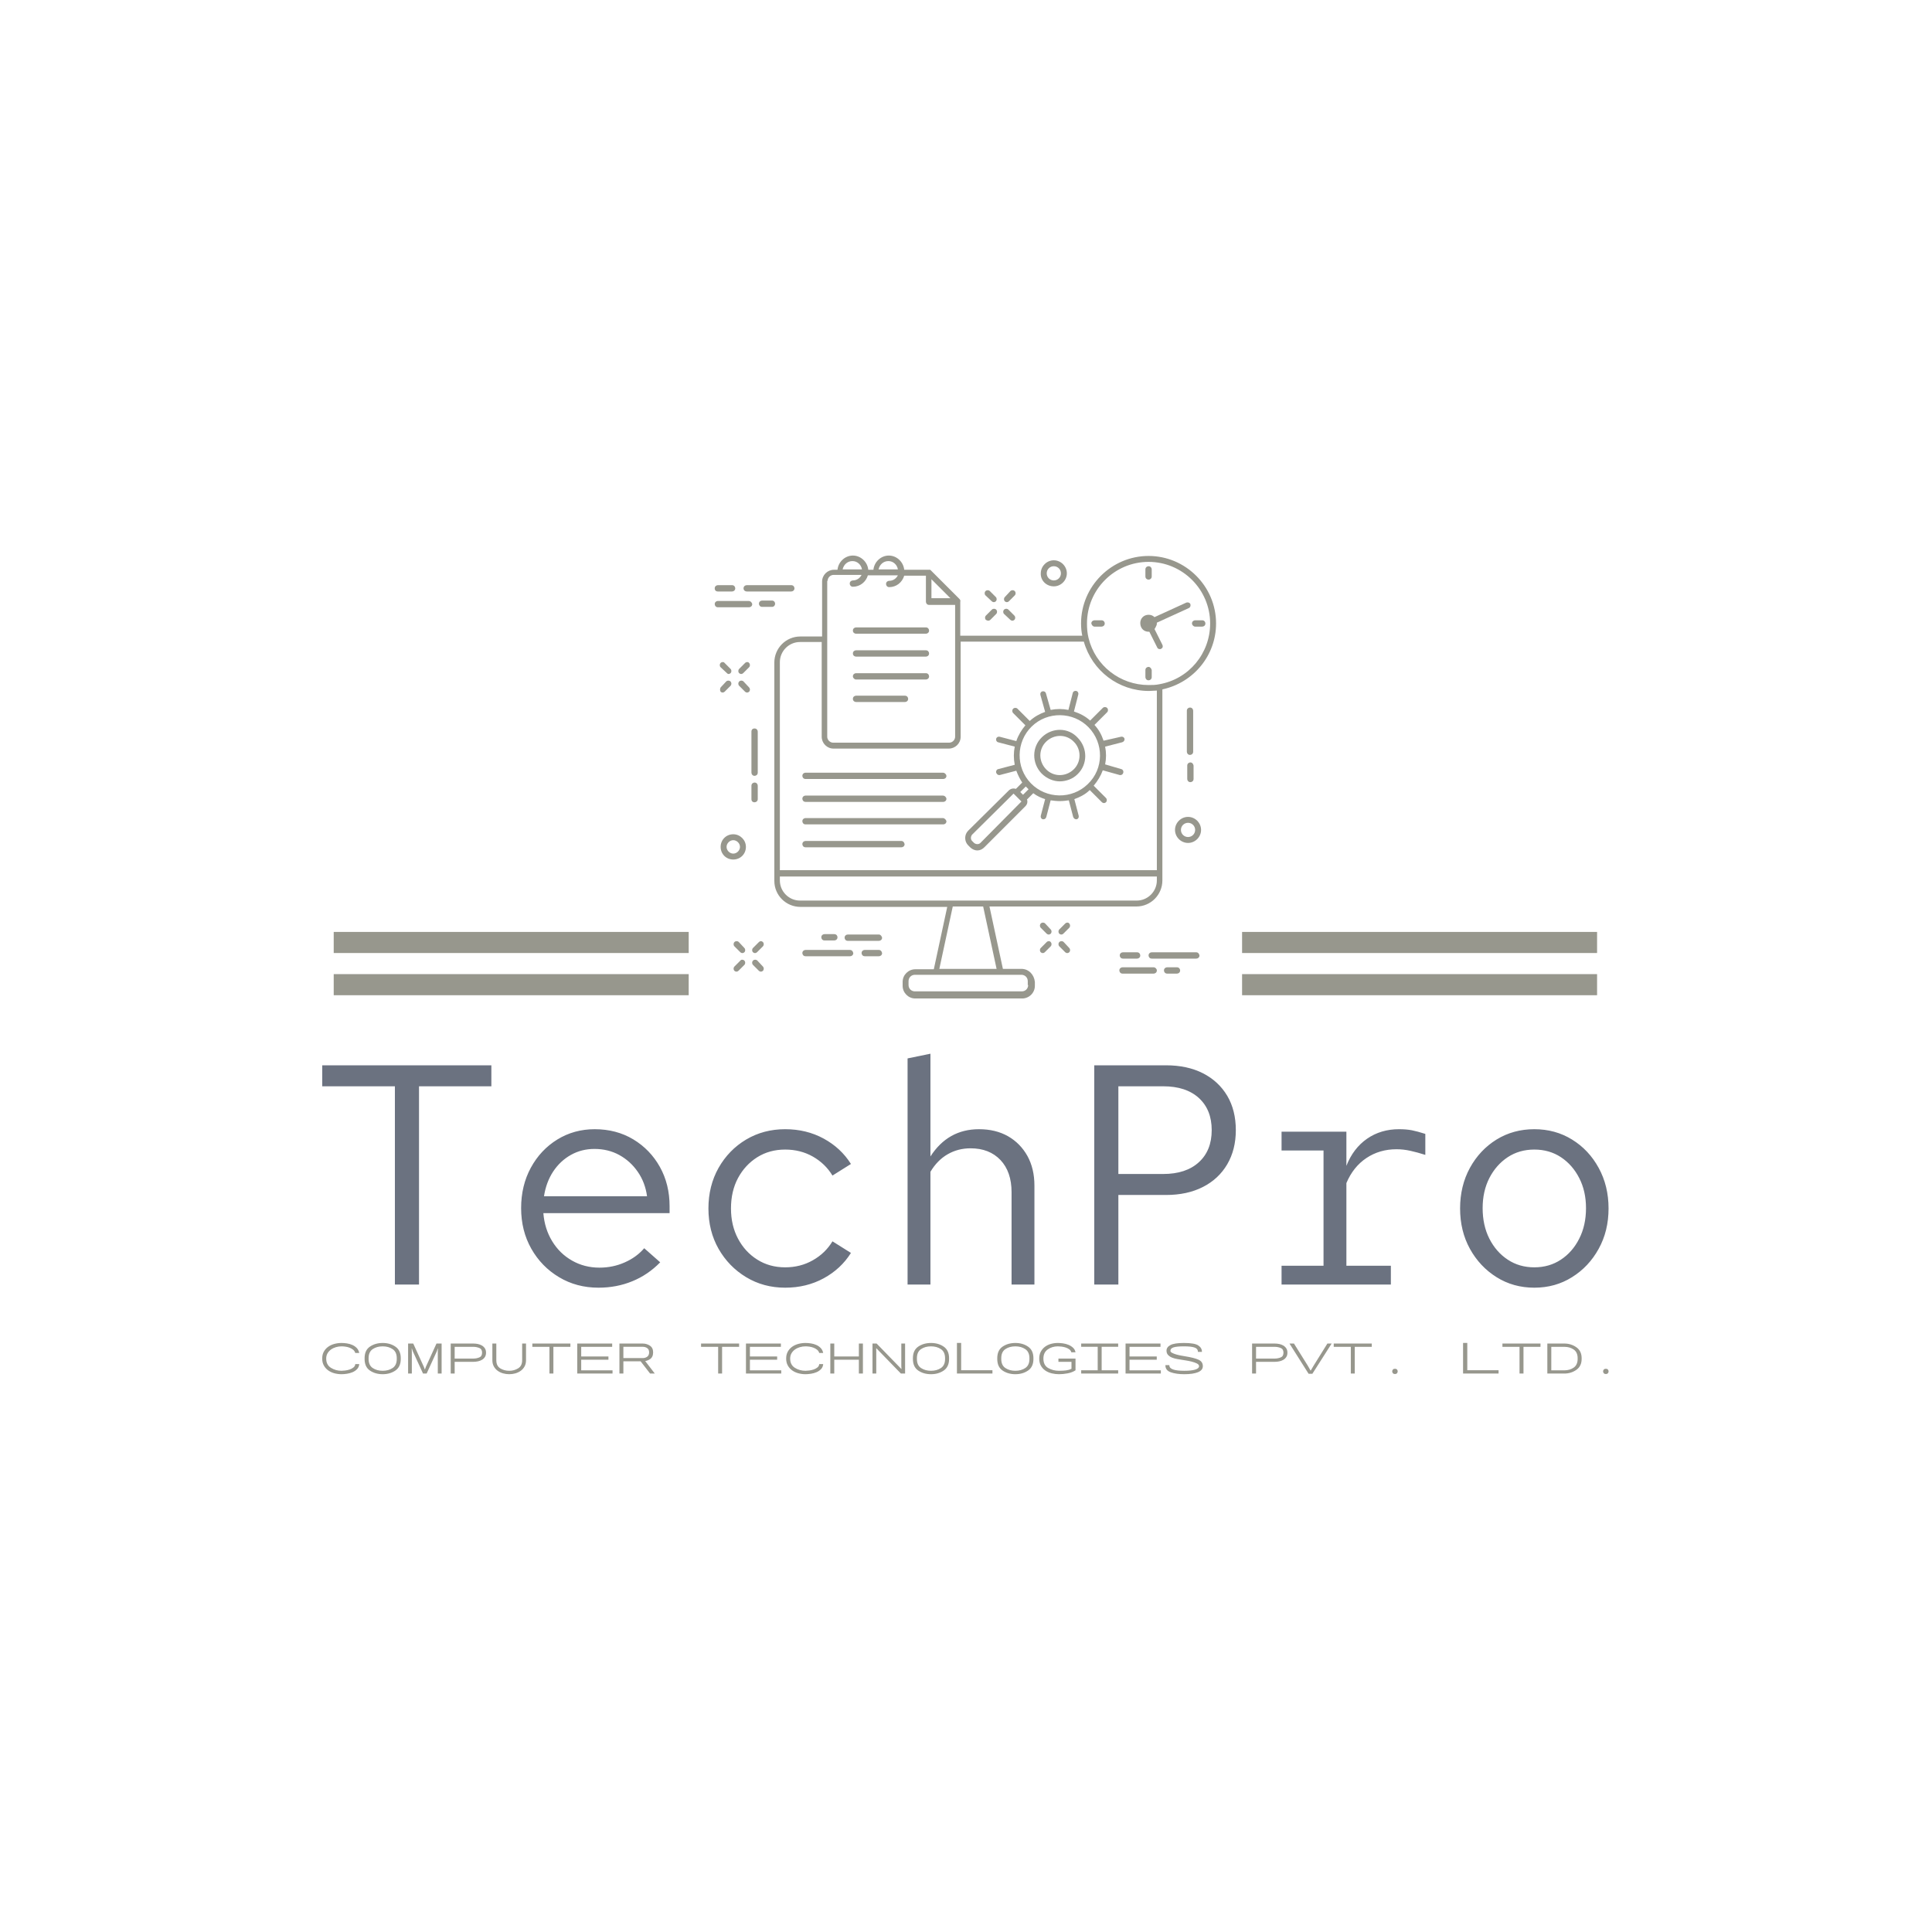 <svg xmlns="http://www.w3.org/2000/svg" version="1.1" xmlns:xlink="http://www.w3.org/1999/xlink" width="1500" height="1500" viewBox="0 0 1500 1500"><rect width="1500" height="1500" fill="#ffffff"></rect><g transform="matrix(0.667,0,0,0.667,249.28,430.305)"><svg viewBox="0 0 389 248" data-background-color="#ffffff" preserveAspectRatio="xMidYMid meet" height="956" width="1500" xmlns="http://www.w3.org/2000/svg" xmlns:xlink="http://www.w3.org/1999/xlink"><g id="tight-bounds" transform="matrix(1,0,0,1,0.28,0.4)"><svg viewBox="0 0 388.44 247.2" height="247.2" width="388.44"><g><svg viewBox="0 0 395.52 251.706" height="247.2" width="388.44"><g transform="matrix(1,0,0,1,0,153.166)"><svg viewBox="0 0 395.52 98.54" height="98.54" width="395.52"><g id="textblocktransform"><svg viewBox="0 0 395.52 98.54" height="98.54" width="395.52" id="textblock"><g><svg viewBox="0 0 395.52 71.939" height="71.939" width="395.52"><g transform="matrix(1,0,0,1,0,0)"><svg width="395.52" viewBox="1.5 -36.85 205.34 37.35" height="71.939" data-palette-color="#6b7280"><path d="M16.95 0L13.1 0 13.1-31.65 1.5-31.65 1.5-35 28.5-35 28.5-31.65 16.95-31.65 16.95 0ZM45.6 0.5L45.6 0.5Q42.1 0.5 39.3-1.18 36.5-2.85 34.87-5.73 33.25-8.6 33.25-12.2L33.25-12.2Q33.25-15.8 34.8-18.65 36.35-21.5 39.02-23.15 41.7-24.8 45-24.8L45-24.8Q48.45-24.8 51.15-23.18 53.85-21.55 55.4-18.78 56.95-16 56.95-12.5L56.95-12.5 56.95-11.4 36.8-11.4Q37-8.9 38.2-6.93 39.4-4.95 41.37-3.83 43.35-2.7 45.75-2.7L45.75-2.7Q47.9-2.7 49.77-3.53 51.65-4.35 52.9-5.8L52.9-5.8 55.45-3.55Q53.5-1.55 51-0.53 48.5 0.5 45.6 0.5ZM36.9-14.1L36.9-14.1 53.35-14.1Q53.05-16.3 51.87-18 50.7-19.7 48.92-20.68 47.15-21.65 44.95-21.65L44.95-21.65Q42.9-21.65 41.2-20.7 39.5-19.75 38.37-18.05 37.25-16.35 36.9-14.1ZM75.4 0.5L75.4 0.5Q71.95 0.5 69.17-1.18 66.4-2.85 64.77-5.7 63.15-8.55 63.15-12.15L63.15-12.15Q63.15-15.75 64.77-18.63 66.4-21.5 69.17-23.15 71.95-24.8 75.4-24.8L75.4-24.8Q78.8-24.8 81.55-23.3 84.3-21.8 85.9-19.25L85.9-19.25 82.95-17.4Q81.8-19.3 79.82-20.43 77.84-21.55 75.4-21.55L75.4-21.55Q72.9-21.55 70.95-20.33 69-19.1 67.87-17 66.75-14.9 66.75-12.15L66.75-12.15Q66.75-9.45 67.87-7.33 69-5.2 70.95-3.98 72.9-2.75 75.4-2.75L75.4-2.75Q77.84-2.75 79.82-3.88 81.8-5 82.95-6.9L82.95-6.9 85.9-5.05Q84.3-2.5 81.55-1 78.8 0.5 75.4 0.5ZM98.59 0L94.94 0 94.94-36.1 98.59-36.85 98.59-20.45Q101.39-24.8 106.34-24.8L106.34-24.8Q108.99-24.8 110.97-23.68 112.94-22.55 114.07-20.53 115.19-18.5 115.19-15.8L115.19-15.8 115.19 0 111.54 0 111.54-14.75Q111.54-18 109.77-19.88 107.99-21.75 104.99-21.75L104.99-21.75Q102.99-21.75 101.34-20.8 99.69-19.85 98.59-18L98.59-18 98.59 0ZM128.59 0L124.74 0 124.74-35 136.19-35Q139.59-35 142.09-33.73 144.59-32.45 145.97-30.13 147.34-27.8 147.34-24.65L147.34-24.65Q147.34-21.55 145.97-19.2 144.59-16.85 142.09-15.58 139.59-14.3 136.19-14.3L136.19-14.3 128.59-14.3 128.59 0ZM128.59-31.65L128.59-17.65 135.74-17.65Q139.39-17.65 141.44-19.53 143.49-21.4 143.49-24.65L143.49-24.65Q143.49-27.9 141.44-29.78 139.39-31.65 135.74-31.65L135.74-31.65 128.59-31.65ZM172.09 0L154.64 0 154.64-3 161.34-3 161.34-21.4 154.64-21.4 154.64-24.4 164.99-24.4 164.99-18.95Q166.09-21.75 168.29-23.28 170.49-24.8 173.39-24.8L173.39-24.8Q174.54-24.8 175.44-24.63 176.34-24.45 177.59-24.05L177.59-24.05 177.59-20.7Q176.34-21.1 175.21-21.35 174.09-21.6 172.99-21.6L172.99-21.6Q170.29-21.6 168.19-20.2 166.09-18.8 164.99-16.2L164.99-16.2 164.99-3 172.09-3 172.09 0ZM194.99 0.5L194.99 0.5Q191.64 0.5 188.96-1.18 186.29-2.85 184.71-5.7 183.14-8.55 183.14-12.15L183.14-12.15Q183.14-15.75 184.71-18.63 186.29-21.5 188.96-23.15 191.64-24.8 194.99-24.8L194.99-24.8Q198.34-24.8 201.01-23.15 203.69-21.5 205.26-18.63 206.84-15.75 206.84-12.15L206.84-12.15Q206.84-8.55 205.26-5.7 203.69-2.85 201.01-1.18 198.34 0.5 194.99 0.5ZM194.99-2.75L194.99-2.75Q197.39-2.75 199.24-3.98 201.09-5.2 202.16-7.33 203.24-9.45 203.24-12.2L203.24-12.2Q203.24-14.9 202.16-17 201.09-19.1 199.24-20.33 197.39-21.55 194.99-21.55L194.99-21.55Q192.59-21.55 190.74-20.33 188.89-19.1 187.81-17 186.74-14.9 186.74-12.2L186.74-12.2Q186.74-9.45 187.81-7.33 188.89-5.2 190.74-3.98 192.59-2.75 194.99-2.75Z" opacity="1" transform="matrix(1,0,0,1,0,0)" fill="#6b7280" class="wordmark-text-0" data-fill-palette-color="primary" id="text-0"></path></svg></g></svg></g><g transform="matrix(1,0,0,1,0,88.922)"><svg viewBox="0 0 395.52 9.618" height="9.618" width="395.52"><g transform="matrix(1,0,0,1,0,0)"><svg width="395.52" viewBox="3.33 -36.3 1524.88 37.08" height="9.618" data-palette-color="#97978d"><path d="M26.25 0.78L26.25 0.78Q21.88 0.78 17.73-0.34 13.59-1.46 10.39-3.78 7.19-6.09 5.26-9.58 3.33-13.07 3.33-17.76L3.33-17.76Q3.33-22.5 5.26-25.96 7.19-29.43 10.39-31.72 13.59-34.01 17.73-35.13 21.88-36.25 26.25-36.25L26.25-36.25Q29.32-36.25 32.71-35.73 36.09-35.21 39.09-33.88 42.08-32.55 44.3-30.26 46.51-27.97 47.24-24.38L47.24-24.38 42.55-24.38Q41.88-26.72 40-28.23 38.13-29.74 35.73-30.65 33.33-31.56 30.81-31.9 28.28-32.24 26.25-32.24L26.25-32.24Q22.92-32.24 19.66-31.3 16.41-30.36 13.83-28.54 11.25-26.72 9.66-24.01 8.07-21.3 8.07-17.76L8.07-17.76Q8.07-10.31 13.67-6.8 19.27-3.28 26.25-3.28L26.25-3.28Q28.02-3.28 30.7-3.62 33.39-3.96 35.94-4.82 38.49-5.68 40.42-7.24 42.34-8.8 42.55-11.2L42.55-11.2 47.24-11.2Q46.93-7.6 44.69-5.26 42.45-2.92 39.3-1.59 36.15-0.26 32.6 0.26 29.06 0.78 26.25 0.78ZM75.05 0.78L75.05 0.78Q66.3 0.78 59.95-3.52 53.59-7.81 53.59-17.29L53.59-17.29 53.59-18.18Q53.59-27.66 59.95-31.95 66.3-36.25 75.05-36.25L75.05-36.25Q83.75-36.25 90.1-31.9 96.46-27.55 96.46-18.18L96.46-18.18 96.46-17.29Q96.46-7.92 90.1-3.57 83.75 0.78 75.05 0.78ZM75.05-3.28L75.05-3.28Q81.92-3.28 86.82-6.56 91.72-9.84 91.72-17.29L91.72-17.29 91.72-18.18Q91.72-25.63 86.82-28.93 81.92-32.24 75.05-32.24L75.05-32.24Q68.07-32.24 63.2-28.96 58.33-25.68 58.33-18.18L58.33-18.18 58.33-17.29Q58.33-9.79 63.23-6.54 68.12-3.28 75.05-3.28ZM109.58 0L105.15 0 105.15-35.57 111.25-35.57 123.8-8.02 124.94-4.95 125.15-4.95 126.25-8.02 138.8-35.57 144.89-35.57 144.89 0 140.36 0 140.36-26.3 140.57-29.64 140.36-29.64 139.16-26.3 127.13 0 122.86 0 110.78-26.3 109.63-29.64 109.42-29.64 109.58-26.3 109.58 0ZM160.36 0L155.67 0 155.67-35.57 182.6-35.57Q185.2-35.57 187.86-35.03 190.51-34.48 192.65-33.23 194.78-31.98 196.16-29.9 197.54-27.81 197.54-24.74L197.54-24.74Q197.54-21.67 196.19-19.58 194.84-17.5 192.67-16.25 190.51-15 187.86-14.45 185.2-13.91 182.6-13.91L182.6-13.91 160.36-13.91 160.36 0ZM160.36-31.67L160.36-17.76 182.6-17.76Q186.14-17.76 189.5-19.09 192.86-20.42 192.86-24.74L192.86-24.74Q192.86-29.06 189.45-30.36 186.03-31.67 182.6-31.67L182.6-31.67 160.36-31.67ZM225.04 0.78L225.04 0.78Q221.29 0.78 217.7-0.23 214.1-1.25 211.29-3.31 208.48-5.36 206.76-8.49 205.04-11.61 205.04-15.83L205.04-15.83 205.04-35.57 209.73-35.57 209.73-15.83Q209.73-9.01 214.39-6.15 219.05-3.28 225.04-3.28L225.04-3.28Q230.93-3.28 235.64-6.2 240.35-9.11 240.35-15.83L240.35-15.83 240.35-35.57 244.94-35.57 244.94-15.83Q244.94-11.61 243.25-8.49 241.55-5.36 238.74-3.31 235.93-1.25 232.36-0.23 228.79 0.78 225.04 0.78ZM277.38 0L272.7 0 272.7-31.67 252.44-31.67 252.44-35.57 297.54-35.57 297.54-31.67 277.38-31.67 277.38 0ZM347.49 0L305.66 0 305.66-35.57 347.07-35.57 347.07-31.67 310.35-31.67 310.35-20.26 342.64-20.26 342.64-16.41 310.35-16.41 310.35-3.8 347.49-3.8 347.49 0ZM360.35 0L355.66 0 355.66-35.57 383.21-35.57Q388.06-35.57 391.83-33.02 395.61-30.47 395.61-25.1L395.61-25.1Q395.61-19.58 391.91-17.06 388.21-14.53 383.21-14.53L383.21-14.53 360.35-14.53 360.35 0ZM360.35-31.72L360.35-18.33 383.21-18.33Q386.44-18.33 388.65-20 390.87-21.67 390.87-25.1L390.87-25.1Q390.87-28.54 388.63-30.13 386.39-31.72 383.21-31.72L383.21-31.72 360.35-31.72ZM397.59 0L392.01 0 380.24-15.21 385.24-16.09 397.59 0ZM477.37 0L472.69 0 472.69-31.67 452.43-31.67 452.43-35.57 497.53-35.57 497.53-31.67 477.37-31.67 477.37 0ZM547.48 0L505.65 0 505.65-35.57 547.06-35.57 547.06-31.67 510.34-31.67 510.34-20.26 542.63-20.26 542.63-16.41 510.34-16.41 510.34-3.8 547.48-3.8 547.48 0ZM576.22 0.78L576.22 0.78Q571.85 0.78 567.71-0.34 563.57-1.46 560.36-3.78 557.16-6.09 555.23-9.58 553.31-13.07 553.31-17.76L553.31-17.76Q553.31-22.5 555.23-25.96 557.16-29.43 560.36-31.72 563.57-34.01 567.71-35.13 571.85-36.25 576.22-36.25L576.22-36.25Q579.3-36.25 582.68-35.73 586.07-35.21 589.06-33.88 592.06-32.55 594.27-30.26 596.48-27.97 597.21-24.38L597.21-24.38 592.52-24.38Q591.85-26.72 589.97-28.23 588.1-29.74 585.7-30.65 583.31-31.56 580.78-31.9 578.25-32.24 576.22-32.24L576.22-32.24Q572.89-32.24 569.63-31.3 566.38-30.36 563.8-28.54 561.22-26.72 559.63-24.01 558.05-21.3 558.05-17.76L558.05-17.76Q558.05-10.31 563.64-6.8 569.24-3.28 576.22-3.28L576.22-3.28Q577.99-3.28 580.68-3.62 583.36-3.96 585.91-4.82 588.46-5.68 590.39-7.24 592.32-8.8 592.52-11.2L592.52-11.2 597.21-11.2Q596.9-7.6 594.66-5.26 592.42-2.92 589.27-1.59 586.12-0.26 582.58 0.26 579.03 0.78 576.22 0.78ZM610.33 0L605.65 0 605.65-35.57 610.33-35.57 610.33-20.26 639.5-20.26 639.5-35.57 644.29-35.57 644.29 0 639.5 0 639.5-16.41 610.33-16.41 610.33 0ZM660.12 0L655.64 0 655.64-35.57 660.54-35.57 689.81-5.47 690.02-5.47 689.81-8.75 689.81-35.57 694.29-35.57 694.29 0 689.34 0 660.23-29.95 660.02-29.95 660.12-26.61 660.12 0ZM725.02 0.78L725.02 0.78Q716.27 0.78 709.91-3.52 703.56-7.81 703.56-17.29L703.56-17.29 703.56-18.18Q703.56-27.66 709.91-31.95 716.27-36.25 725.02-36.25L725.02-36.25Q733.71-36.25 740.07-31.9 746.42-27.55 746.42-18.18L746.42-18.18 746.42-17.29Q746.42-7.92 740.07-3.57 733.71 0.78 725.02 0.78ZM725.02-3.28L725.02-3.28Q731.89-3.28 736.79-6.56 741.68-9.84 741.68-17.29L741.68-17.29 741.68-18.18Q741.68-25.63 736.79-28.93 731.89-32.24 725.02-32.24L725.02-32.24Q718.04-32.24 713.17-28.96 708.3-25.68 708.3-18.18L708.3-18.18 708.3-17.29Q708.3-9.79 713.19-6.54 718.09-3.28 725.02-3.28ZM797.83 0L755.74 0 755.74-36.3 760.74-36.3 760.74-3.91 797.83-3.91 797.83 0ZM825.01 0.78L825.01 0.78Q816.26 0.78 809.91-3.52 803.55-7.81 803.55-17.29L803.55-17.29 803.55-18.18Q803.55-27.66 809.91-31.95 816.26-36.25 825.01-36.25L825.01-36.25Q833.71-36.25 840.06-31.9 846.42-27.55 846.42-18.18L846.42-18.18 846.42-17.29Q846.42-7.92 840.06-3.57 833.71 0.78 825.01 0.78ZM825.01-3.28L825.01-3.28Q831.89-3.28 836.78-6.56 841.68-9.84 841.68-17.29L841.68-17.29 841.68-18.18Q841.68-25.63 836.78-28.93 831.89-32.24 825.01-32.24L825.01-32.24Q818.03-32.24 813.16-28.96 808.29-25.68 808.29-18.18L808.29-18.18 808.29-17.29Q808.29-9.79 813.19-6.54 818.08-3.28 825.01-3.28ZM876.73 0.78L876.73 0.78Q872.25 0.78 868.03-0.26 863.81-1.3 860.53-3.54 857.25-5.78 855.27-9.3 853.29-12.81 853.29-17.76L853.29-17.76Q853.29-22.4 855.11-25.86 856.94-29.32 859.98-31.64 863.03-33.96 867.01-35.1 871-36.25 875.32-36.25L875.32-36.25Q878.08-36.25 881.47-35.78 884.85-35.31 887.93-34.06 891-32.81 893.34-30.65 895.69-28.49 896.31-25.16L896.31-25.16 891.36-25.16Q890.79-27.34 888.89-28.72 886.99-30.1 884.57-30.89 882.14-31.67 879.64-31.95 877.14-32.24 875.37-32.24L875.37-32.24Q868.55-32.24 863.39-28.59 858.24-24.95 858.24-17.76L858.24-17.76Q858.24-9.84 863.92-6.56 869.59-3.28 876.73-3.28L876.73-3.28Q881.42-3.28 884.96-3.72 888.5-4.17 891.52-5.63L891.52-5.63 891.52-13.91 876.05-13.91 876.05-17.76 896.31-17.76 896.31-3.85Q892.25-1.2 886.86-0.21 881.47 0.78 876.73 0.78ZM946.88 0L903.03 0 903.03-3.85 922.61-3.85 922.61-31.72 903.03-31.72 903.03-35.57 946.88-35.57 946.88-31.72 927.3-31.72 927.3-3.85 946.88-3.85 946.88 0ZM997.45 0L955.63 0 955.63-35.57 997.04-35.57 997.04-31.67 960.32-31.67 960.32-20.26 992.61-20.26 992.61-16.41 960.32-16.41 960.32-3.8 997.45-3.8 997.45 0ZM1025.21 0.78L1025.21 0.78Q1015.84 0.78 1009.35-1.46 1002.87-3.7 1002.87-9.69L1002.87-9.69 1002.87-10 1007.55-10 1007.55-9.69Q1007.55-6.41 1011.96-4.84 1016.36-3.28 1025.21-3.28L1025.21-3.28Q1033.75-3.28 1038.26-4.69 1042.76-6.09 1042.76-8.75L1042.76-8.75Q1042.76-10.68 1040.05-12.01 1037.35-13.33 1033.83-14.19 1030.31-15.05 1027.03-15.55 1023.75-16.04 1022.55-16.25L1022.55-16.25Q1020.16-16.67 1016.98-17.19 1013.8-17.71 1010.97-18.8 1008.13-19.9 1006.15-21.88 1004.17-23.85 1004.17-27.14L1004.17-27.14Q1004.17-31.3 1008.83-33.78 1013.49-36.25 1024.79-36.25L1024.79-36.25Q1037.4-36.25 1041.77-33.36 1046.15-30.47 1046.15-25.99L1046.15-25.99 1046.15-25.68 1041.41-25.68 1041.41-25.99Q1041.41-29.38 1037.53-30.81 1033.65-32.24 1024.79-32.24L1024.79-32.24Q1016.3-32.24 1012.55-31.04 1008.8-29.84 1008.8-26.93L1008.8-26.93Q1008.8-25.57 1010.84-24.51 1012.87-23.44 1015.68-22.63 1018.49-21.82 1021.49-21.28 1024.48-20.73 1026.41-20.42L1026.41-20.42Q1036.88-18.75 1042.06-16.43 1047.24-14.11 1047.24-8.75L1047.24-8.75Q1047.24-3.96 1041.46-1.59 1035.68 0.78 1025.21 0.78ZM1110.31 0L1105.62 0 1105.62-35.57 1132.55-35.57Q1135.15-35.57 1137.81-35.03 1140.47-34.48 1142.6-33.23 1144.74-31.98 1146.12-29.9 1147.5-27.81 1147.5-24.74L1147.5-24.74Q1147.5-21.67 1146.14-19.58 1144.79-17.5 1142.63-16.25 1140.47-15 1137.81-14.45 1135.15-13.91 1132.55-13.91L1132.55-13.91 1110.31-13.91 1110.31 0ZM1110.31-31.67L1110.31-17.76 1132.55-17.76Q1136.09-17.76 1139.45-19.09 1142.81-20.42 1142.81-24.74L1142.81-24.74Q1142.81-29.06 1139.4-30.36 1135.99-31.67 1132.55-31.67L1132.55-31.67 1110.31-31.67ZM1177.08 0.26L1172.6 0.26 1149.94-35.57 1155.25-35.57 1171.71-9.22 1174.94-3.54 1175.15-3.54 1178.48-9.22 1194.89-35.57 1199.94-35.57 1177.08 0.26ZM1227.34 0L1222.65 0 1222.65-31.67 1202.39-31.67 1202.39-35.57 1247.49-35.57 1247.49-31.67 1227.34-31.67 1227.34 0ZM1274.99 0.57L1274.99 0.57Q1273.43 0.57 1272.57-0.36 1271.71-1.3 1271.71-2.55L1271.71-2.55Q1271.71-3.85 1272.57-4.77 1273.43-5.68 1274.99-5.68L1274.99-5.68Q1276.55-5.68 1277.39-4.77 1278.22-3.85 1278.22-2.55L1278.22-2.55Q1278.22-1.3 1277.39-0.36 1276.55 0.57 1274.99 0.57ZM1397.8 0L1355.71 0 1355.71-36.3 1360.71-36.3 1360.71-3.91 1397.8-3.91 1397.8 0ZM1427.33 0L1422.64 0 1422.64-31.67 1402.38-31.67 1402.38-35.57 1447.48-35.57 1447.48-31.67 1427.33-31.67 1427.33 0ZM1475.76 0L1455.6 0 1455.6-35.57 1475.76-35.57Q1483.73-35.57 1490.01-31.17 1496.28-26.77 1496.28-18.07L1496.28-18.07 1496.28-17.45Q1496.28-8.75 1490.01-4.38 1483.73 0 1475.76 0L1475.76 0ZM1460.29-31.67L1460.29-3.8 1475.76-3.8Q1482.27-3.8 1486.91-7.08 1491.54-10.36 1491.54-17.45L1491.54-17.45 1491.54-18.07Q1491.54-25.21 1486.91-28.44 1482.27-31.67 1475.76-31.67L1475.76-31.67 1460.29-31.67ZM1524.98 0.57L1524.98 0.57Q1523.41 0.57 1522.56-0.36 1521.7-1.3 1521.7-2.55L1521.7-2.55Q1521.7-3.85 1522.56-4.77 1523.41-5.68 1524.98-5.68L1524.98-5.68Q1526.54-5.68 1527.37-4.77 1528.21-3.85 1528.21-2.55L1528.21-2.55Q1528.21-1.3 1527.37-0.36 1526.54 0.57 1524.98 0.57Z" opacity="1" transform="matrix(1,0,0,1,0,0)" fill="#97978d" class="slogan-text-1" data-fill-palette-color="secondary" id="text-1"></path></svg></g></svg></g></svg></g></svg></g><g transform="matrix(1,0,0,1,112.687,0)"><svg viewBox="0 0 170.146 136.183" height="136.183" width="170.146"><g><svg xmlns="http://www.w3.org/2000/svg" xmlns:xlink="http://www.w3.org/1999/xlink" version="1.1" x="8" y="0" viewBox="0.5 8.1 127 112.2" enable-background="new 0 0 128 128" xml:space="preserve" height="136.183" width="154.146" class="icon-icon-0" data-fill-palette-color="accent" id="icon-0"><g fill="#97978d" data-fill-palette-color="accent"><path d="M9.8 52.7V63.1C9.8 63.5 10.1 63.9 10.6 63.9 11 63.9 11.4 63.6 11.4 63.1V52.7C11.4 52.3 11.1 51.9 10.6 51.9S9.8 52.2 9.8 52.7" fill="#97978d" data-fill-palette-color="accent"></path><path d="M10.6 70.6C11 70.6 11.4 70.3 11.4 69.8V66.4C11.4 66 11.1 65.6 10.6 65.6 10.2 65.6 9.8 65.9 9.8 66.4V69.8C9.8 70.3 10.1 70.6 10.6 70.6" fill="#97978d" data-fill-palette-color="accent"></path><path d="M121.7 47.4C121.7 47 121.4 46.6 120.9 46.6 120.5 46.6 120.1 46.9 120.1 47.4V57.8C120.1 58.2 120.4 58.6 120.9 58.6 121.3 58.6 121.7 58.3 121.7 57.8z" fill="#97978d" data-fill-palette-color="accent"></path><path d="M121 60.5C120.6 60.5 120.2 60.8 120.2 61.3V64.7C120.2 65.1 120.5 65.5 121 65.5 121.4 65.5 121.8 65.2 121.8 64.7V61.3C121.7 60.8 121.4 60.5 121 60.5" fill="#97978d" data-fill-palette-color="accent"></path><path d="M6.6 106C6.3 105.7 5.8 105.7 5.5 106S5.2 106.8 5.5 107.1L7 108.6C7.1 108.7 7.3 108.8 7.5 108.8S7.9 108.7 8 108.6C8.3 108.3 8.3 107.8 8 107.5z" fill="#97978d" data-fill-palette-color="accent"></path><path d="M11.3 110.7C11 110.4 10.5 110.4 10.2 110.7S9.9 111.5 10.2 111.8L11.7 113.3C11.8 113.4 12 113.5 12.2 113.5S12.6 113.4 12.7 113.3C13 113 13 112.5 12.7 112.2z" fill="#97978d" data-fill-palette-color="accent"></path><path d="M7 110.7L5.5 112.2C5.2 112.5 5.2 113 5.5 113.3 5.6 113.4 5.8 113.5 6 113.5S6.4 113.4 6.5 113.3L8 111.8C8.3 111.5 8.3 111 8 110.7S7.2 110.4 7 110.7" fill="#97978d" data-fill-palette-color="accent"></path><path d="M11.7 106L10.2 107.5C9.9 107.8 9.9 108.3 10.2 108.6 10.3 108.7 10.5 108.8 10.7 108.8S11.1 108.7 11.2 108.6L12.7 107.1C13 106.8 13 106.3 12.7 106S12 105.7 11.7 106" fill="#97978d" data-fill-palette-color="accent"></path><path d="M84.2 101.3C83.9 101 83.4 101 83.1 101.3S82.8 102.1 83.1 102.4L84.6 103.9C84.7 104 84.9 104.1 85.1 104.1S85.5 104 85.6 103.9C85.9 103.6 85.9 103.1 85.6 102.8z" fill="#97978d" data-fill-palette-color="accent"></path><path d="M88.9 106C88.6 105.7 88.1 105.7 87.8 106S87.5 106.8 87.8 107.1L89.3 108.6C89.4 108.7 89.6 108.8 89.8 108.8S90.2 108.7 90.3 108.6C90.6 108.3 90.6 107.8 90.3 107.5z" fill="#97978d" data-fill-palette-color="accent"></path><path d="M84.6 106L83.1 107.5C82.8 107.8 82.8 108.3 83.1 108.6 83.2 108.7 83.4 108.8 83.6 108.8S84 108.7 84.1 108.6L85.6 107.1C85.9 106.8 85.9 106.3 85.6 106 85.4 105.7 84.9 105.7 84.6 106" fill="#97978d" data-fill-palette-color="accent"></path><path d="M89.3 101.3L87.8 102.8C87.5 103.1 87.5 103.6 87.8 103.9 87.9 104 88.1 104.1 88.3 104.1S88.7 104 88.8 103.9L90.3 102.4C90.6 102.1 90.6 101.6 90.3 101.3 90.1 101 89.6 101 89.3 101.3" fill="#97978d" data-fill-palette-color="accent"></path><path d="M70.7 19.7C70.8 19.8 71 19.9 71.2 19.9S71.6 19.8 71.7 19.7C72 19.4 72 18.9 71.7 18.6L70.2 17.1C69.9 16.8 69.4 16.8 69.1 17.1S68.8 17.9 69.1 18.2z" fill="#97978d" data-fill-palette-color="accent"></path><path d="M75.4 24.4C75.5 24.5 75.7 24.6 75.9 24.6S76.3 24.5 76.4 24.4C76.7 24.1 76.7 23.6 76.4 23.3L74.9 21.8C74.6 21.5 74.1 21.5 73.8 21.8S73.5 22.6 73.8 22.9z" fill="#97978d" data-fill-palette-color="accent"></path><path d="M69.8 24.6C70 24.6 70.2 24.5 70.3 24.4L71.8 22.9C72.1 22.6 72.1 22.1 71.8 21.8S71 21.5 70.7 21.8L69.2 23.3C68.9 23.6 68.9 24.1 69.2 24.4 69.4 24.5 69.6 24.6 69.8 24.6" fill="#97978d" data-fill-palette-color="accent"></path><path d="M74.5 19.9C74.7 19.9 74.9 19.8 75 19.7L76.5 18.2C76.8 17.9 76.8 17.4 76.5 17.1S75.7 16.8 75.4 17.1L74 18.6C73.7 18.9 73.7 19.4 74 19.7 74.1 19.8 74.3 19.9 74.5 19.9" fill="#97978d" data-fill-palette-color="accent"></path><path d="M3.5 37.8C3.7 38 3.8 38.1 4 38.1S4.4 38 4.5 37.9C4.8 37.6 4.8 37.1 4.5 36.8L3 35.3C2.8 35 2.3 35 2 35.3S1.7 36.1 2 36.4z" fill="#97978d" data-fill-palette-color="accent"></path><path d="M7.8 40C7.5 39.7 7 39.7 6.7 40S6.4 40.8 6.7 41.1L8.2 42.6C8.3 42.7 8.5 42.8 8.7 42.8S9.1 42.7 9.2 42.6C9.5 42.3 9.5 41.8 9.2 41.5z" fill="#97978d" data-fill-palette-color="accent"></path><path d="M2 42.6C2.1 42.7 2.3 42.8 2.5 42.8S2.9 42.7 3 42.6L4.5 41.1C4.8 40.8 4.8 40.3 4.5 40S3.7 39.7 3.4 40L2 41.5C1.8 41.8 1.8 42.3 2 42.6" fill="#97978d" data-fill-palette-color="accent"></path><path d="M8.2 35.3L6.7 36.8C6.4 37.1 6.4 37.6 6.7 37.9 6.8 38 7 38.1 7.2 38.1S7.6 38 7.7 37.9L9.2 36.4C9.5 36.1 9.5 35.6 9.2 35.3 9 35 8.5 35 8.2 35.3" fill="#97978d" data-fill-palette-color="accent"></path><path d="M120.4 74.3C118.6 74.3 117.1 75.8 117.1 77.6S118.6 80.9 120.4 80.9 123.7 79.4 123.7 77.6 122.2 74.3 120.4 74.3M120.4 79.4C119.4 79.4 118.6 78.6 118.6 77.6S119.4 75.8 120.4 75.8 122.2 76.6 122.2 77.6 121.4 79.4 120.4 79.4" fill="#97978d" data-fill-palette-color="accent"></path><path d="M86.4 15.9C88.2 15.9 89.7 14.4 89.7 12.6S88.2 9.3 86.4 9.3 83.1 10.8 83.1 12.6C83 14.4 84.5 15.9 86.4 15.9M86.4 10.8C87.4 10.8 88.2 11.6 88.2 12.6S87.4 14.4 86.4 14.4 84.6 13.6 84.6 12.6 85.4 10.8 86.4 10.8" fill="#97978d" data-fill-palette-color="accent"></path><path d="M5.2 78.7C3.4 78.7 2 80.1 2 81.9S3.4 85.1 5.2 85.1 8.4 83.7 8.4 81.9 6.9 78.7 5.2 78.7M5.2 83.6C4.3 83.6 3.5 82.8 3.5 81.9S4.3 80.2 5.2 80.2 6.9 81 6.9 81.9 6.1 83.6 5.2 83.6" fill="#97978d" data-fill-palette-color="accent"></path><path d="M122.5 108.6H111.2C110.8 108.6 110.4 108.9 110.4 109.4 110.4 109.8 110.7 110.2 111.2 110.2H122.5C122.9 110.2 123.3 109.9 123.3 109.4 123.2 108.9 122.9 108.6 122.5 108.6" fill="#97978d" data-fill-palette-color="accent"></path><path d="M103.9 108.6C103.5 108.6 103.1 108.9 103.1 109.4 103.1 109.8 103.4 110.2 103.9 110.2H107.5C107.9 110.2 108.3 109.9 108.3 109.4 108.3 109 108 108.6 107.5 108.6z" fill="#97978d" data-fill-palette-color="accent"></path><path d="M111.7 112.4H103.8C103.4 112.4 103 112.7 103 113.2 103 113.6 103.3 114 103.8 114H111.7C112.1 114 112.5 113.7 112.5 113.2 112.5 112.8 112.1 112.4 111.7 112.4" fill="#97978d" data-fill-palette-color="accent"></path><path d="M117.6 112.4H115.1C114.7 112.4 114.3 112.7 114.3 113.2 114.3 113.6 114.6 114 115.1 114H117.6C118 114 118.4 113.7 118.4 113.2 118.4 112.8 118.1 112.4 117.6 112.4" fill="#97978d" data-fill-palette-color="accent"></path><path d="M8.6 17.2H19.9C20.3 17.2 20.7 16.9 20.7 16.4 20.7 16 20.4 15.6 19.9 15.6H8.6C8.2 15.6 7.8 15.9 7.8 16.4S8.2 17.2 8.6 17.2" fill="#97978d" data-fill-palette-color="accent"></path><path d="M1.3 17.2H4.9C5.3 17.2 5.7 16.9 5.7 16.4 5.7 16 5.4 15.6 4.9 15.6H1.3C0.9 15.6 0.5 15.9 0.5 16.4S0.8 17.2 1.3 17.2" fill="#97978d" data-fill-palette-color="accent"></path><path d="M9.1 19.6H1.3C0.9 19.6 0.5 19.9 0.5 20.4 0.5 20.8 0.8 21.2 1.3 21.2H9.2C9.6 21.2 10 20.9 10 20.4 9.9 19.9 9.5 19.6 9.1 19.6" fill="#97978d" data-fill-palette-color="accent"></path><path d="M15.8 20.3C15.8 19.9 15.5 19.5 15 19.5H12.5C12.1 19.5 11.7 19.8 11.7 20.3 11.7 20.7 12 21.1 12.5 21.1H15C15.5 21.1 15.8 20.7 15.8 20.3" fill="#97978d" data-fill-palette-color="accent"></path><path d="M34.7 108H23.5C23.1 108 22.7 108.3 22.7 108.8 22.7 109.2 23 109.6 23.5 109.6H34.8C35.2 109.6 35.6 109.3 35.6 108.8 35.5 108.3 35.2 108 34.7 108" fill="#97978d" data-fill-palette-color="accent"></path><path d="M42.1 108H38.5C38.1 108 37.7 108.3 37.7 108.8 37.7 109.2 38 109.6 38.5 109.6H42.1C42.5 109.6 42.9 109.3 42.9 108.8 42.8 108.3 42.5 108 42.1 108" fill="#97978d" data-fill-palette-color="accent"></path><path d="M42.1 104.1H34.2C33.8 104.1 33.4 104.4 33.4 104.9 33.4 105.3 33.7 105.7 34.2 105.7H42.1C42.5 105.7 42.9 105.4 42.9 104.9 42.8 104.5 42.5 104.1 42.1 104.1" fill="#97978d" data-fill-palette-color="accent"></path><path d="M30.8 105.6C31.2 105.6 31.6 105.3 31.6 104.8 31.6 104.4 31.3 104 30.8 104H28.3C27.9 104 27.5 104.3 27.5 104.8 27.5 105.2 27.8 105.6 28.3 105.6z" fill="#97978d" data-fill-palette-color="accent"></path><path d="M78.2 112.8H73.5L70.1 97H107.3C111 97 113.9 94 113.9 90.4V42C121.8 40.3 127.5 33.4 127.5 25.3 127.5 15.9 119.8 8.2 110.4 8.2S93.3 15.9 93.3 25.3C93.3 26.4 93.4 27.4 93.6 28.4H62.7V19.8C62.8 19.6 62.7 19.3 62.5 19.1L55.2 11.8C55.1 11.7 55.1 11.7 55 11.7H48.5C48.3 9.7 46.6 8.1 44.6 8.1S40.9 9.7 40.7 11.7H39.4C39.2 9.7 37.5 8.1 35.5 8.1S31.8 9.7 31.6 11.7H30.7C29.1 11.7 27.7 13 27.7 14.7V28.6H22.2C18.5 28.6 15.6 31.6 15.6 35.2V90.5C15.6 94.2 18.6 97.1 22.2 97.1H59.4L56 112.9H51.3C49.6 112.9 48.1 114.3 48.1 116.1V117.1C48.1 118.8 49.5 120.3 51.3 120.3H78.4C80.1 120.3 81.6 118.9 81.6 117.1V116.1C81.4 114.2 80 112.8 78.2 112.8M110.4 9.7C119 9.7 126 16.7 126 25.3 126 32.9 120.6 39.4 113.1 40.7 112.2 40.9 111.3 40.9 110.4 40.9 103.2 40.9 96.9 36 95.2 29 94.9 27.8 94.8 26.6 94.8 25.3 94.8 16.7 101.8 9.7 110.4 9.7M55.4 14.1L60.2 18.9H55.4zM44.5 9.5C45.7 9.5 46.7 10.4 46.9 11.6H42C42.3 10.3 43.3 9.5 44.5 9.5M35.4 9.5C36.6 9.5 37.6 10.4 37.8 11.6H32.9C33.2 10.3 34.2 9.5 35.4 9.5M29.1 14.5C29.1 13.7 29.8 13 30.6 13H37.7C37.3 13.8 36.5 14.4 35.5 14.4 35.1 14.4 34.7 14.7 34.7 15.2 34.7 15.6 35 16 35.5 16 37.3 16 38.8 14.8 39.3 13.1H46.9C46.5 13.9 45.7 14.5 44.7 14.5 44.3 14.5 43.9 14.8 43.9 15.3 43.9 15.7 44.2 16.1 44.7 16.1 46.5 16.1 48 14.9 48.5 13.2H54V19.8C54 20.2 54.3 20.6 54.8 20.6H61.4V54C61.4 54.8 60.7 55.5 59.9 55.5H30.5C29.7 55.5 29 54.8 29 54V14.5zM17 35.1C17 32.3 19.3 30 22.1 30H27.6V54C27.6 55.6 28.9 57 30.6 57H59.8C61.4 57 62.8 55.7 62.8 54V29.9H94C96.1 37.3 102.8 42.4 110.5 42.4 111.2 42.4 111.8 42.3 112.5 42.3V87.8H17zM22.1 95.5C19.3 95.5 17 93.2 17 90.4V89.4H112.5V90.4C112.5 93.2 110.2 95.5 107.4 95.5zM60.8 97H68.5L71.9 112.8H57.4zM79.9 116.9C79.9 117.8 79.2 118.5 78.3 118.5H51.2C50.3 118.5 49.6 117.8 49.6 116.9V115.9C49.6 115 50.3 114.3 51.2 114.3H78.2C79.1 114.3 79.8 115 79.8 115.9V116.9z" fill="#97978d" data-fill-palette-color="accent"></path><path d="M83.4 54.1C80.8 56.6 80.8 60.7 83.3 63.3 84.6 64.6 86.3 65.3 87.9 65.3S91.2 64.7 92.4 63.5C95 61 95 56.9 92.5 54.3 90.1 51.6 86 51.6 83.4 54.1M91.4 62.3C89.4 64.2 86.3 64.2 84.4 62.2S82.5 57.1 84.5 55.2 89.6 53.3 91.5 55.3C93.4 57.2 93.4 60.4 91.4 62.3" fill="#97978d" data-fill-palette-color="accent"></path><path d="M104.3 54.5C104.2 54.1 103.8 53.9 103.4 54L99 55C98.5 53.5 97.8 52.2 96.7 51L99.9 47.8C100.2 47.5 100.2 47 99.9 46.7S99.1 46.4 98.8 46.7L95.6 49.9C94.4 48.8 93 48.1 91.5 47.6L92.6 43.3C92.7 42.9 92.5 42.5 92.1 42.4S91.3 42.5 91.2 42.9L90.1 47.2C88.6 46.9 87.1 46.9 85.6 47.2L84.4 43C84.3 42.6 83.9 42.4 83.5 42.5S82.9 43 83 43.4L84.2 47.7C82.8 48.2 81.5 48.9 80.3 50L77.2 46.9C76.9 46.6 76.4 46.6 76.1 46.9S75.8 47.7 76.1 48L79.2 51.1C78.2 52.3 77.4 53.6 76.9 55.1L72.7 54C72.3 53.9 71.9 54.1 71.8 54.5S71.9 55.3 72.3 55.4L76.5 56.5C76.2 58 76.2 59.6 76.5 61.1L72.3 62.2C71.9 62.3 71.7 62.7 71.8 63.1 71.9 63.4 72.2 63.7 72.5 63.7H72.7L76.9 62.6C77.3 63.7 77.8 64.7 78.4 65.6L76.8 67.2C76.2 67 75.6 67.1 75.1 67.5L64.7 77.8C63.7 78.8 63.7 80.5 64.7 81.5L65.2 82C65.7 82.5 66.4 82.8 67 82.8 67.7 82.8 68.3 82.5 68.8 82L79.2 71.6C79.5 71.3 79.7 70.9 79.7 70.5 79.7 70.3 79.7 70.1 79.6 69.9L81.2 68.3C82.1 69 83.2 69.5 84.2 69.8L83.1 74C83 74.4 83.2 74.8 83.6 74.9H83.8C84.1 74.9 84.4 74.7 84.5 74.3L85.6 70.1C86.3 70.2 87.1 70.3 87.9 70.3S89.5 70.2 90.2 70.1L91.3 74.3C91.4 74.6 91.7 74.9 92 74.9H92.2C92.6 74.8 92.8 74.4 92.7 74L91.6 69.8C93 69.3 94.4 68.6 95.5 67.5L98.6 70.6C98.7 70.7 98.9 70.8 99.1 70.8S99.5 70.7 99.6 70.6C99.9 70.3 99.9 69.8 99.6 69.5L96.5 66.4C97.5 65.2 98.3 63.9 98.8 62.5L103.1 63.7H103.3C103.6 63.7 103.9 63.5 104 63.1S103.9 62.3 103.5 62.2L99.4 61C99.7 59.5 99.7 58 99.4 56.5L103.7 55.4C104.1 55.3 104.4 54.9 104.3 54.5M67.8 80.9C67.4 81.3 66.7 81.3 66.2 80.9L65.7 80.4C65.3 80 65.3 79.3 65.7 78.8L76.2 68.4 78.2 70.4zM78.6 68.7L77.9 68 79.3 66.6 80 67.3zM95 66C91 69.9 84.5 69.8 80.6 65.8S76.8 55.3 80.8 51.4 91.3 47.6 95.2 51.6 99.1 62.1 95 66" fill="#97978d" data-fill-palette-color="accent"></path><path d="M110.4 27.4H110.6L112.6 31.4C112.7 31.7 113 31.8 113.3 31.8 113.4 31.8 113.5 31.8 113.6 31.7 114 31.5 114.1 31.1 113.9 30.7L111.9 26.7 112 26.6C112 26.5 112.1 26.5 112.1 26.4 112.2 26.3 112.2 26.2 112.3 26 112.3 25.9 112.4 25.9 112.4 25.8 112.5 25.6 112.5 25.4 112.5 25.2V25.1L120.6 21.4C121 21.2 121.1 20.8 121 20.4 120.8 20 120.4 19.9 120 20L111.9 23.7C111.5 23.3 111 23.1 110.4 23.1 109.2 23.1 108.3 24 108.3 25.2 108.3 26.5 109.2 27.4 110.4 27.4" fill="#97978d" data-fill-palette-color="accent"></path><path d="M110.4 14.2C110.8 14.2 111.2 13.9 111.2 13.4V11.6C111.2 11.2 110.9 10.8 110.4 10.8 110 10.8 109.6 11.1 109.6 11.6V13.4C109.6 13.9 110 14.2 110.4 14.2" fill="#97978d" data-fill-palette-color="accent"></path><path d="M96.7 26.1H98.5C98.9 26.1 99.3 25.8 99.3 25.3 99.3 24.9 99 24.5 98.5 24.5H96.7C96.3 24.5 95.9 24.8 95.9 25.3 96 25.7 96.3 26.1 96.7 26.1" fill="#97978d" data-fill-palette-color="accent"></path><path d="M110.4 36.3C110 36.3 109.6 36.6 109.6 37.1V38.9C109.6 39.3 109.9 39.7 110.4 39.7 110.8 39.7 111.2 39.4 111.2 38.9V37.1C111.1 36.7 110.8 36.3 110.4 36.3" fill="#97978d" data-fill-palette-color="accent"></path><path d="M122.2 26.1H124C124.4 26.1 124.8 25.8 124.8 25.3 124.8 24.9 124.5 24.5 124 24.5H122.2C121.8 24.5 121.4 24.8 121.4 25.3 121.4 25.7 121.8 26.1 122.2 26.1" fill="#97978d" data-fill-palette-color="accent"></path><path d="M58.3 63.1H23.5C23.1 63.1 22.7 63.4 22.7 63.9 22.7 64.3 23 64.7 23.5 64.7H58.4C58.8 64.7 59.2 64.4 59.2 63.9 59.1 63.4 58.7 63.1 58.3 63.1" fill="#97978d" data-fill-palette-color="accent"></path><path d="M58.3 68.9H23.5C23.1 68.9 22.7 69.2 22.7 69.7 22.7 70.1 23 70.5 23.5 70.5H58.4C58.8 70.5 59.2 70.2 59.2 69.7 59.1 69.2 58.7 68.9 58.3 68.9" fill="#97978d" data-fill-palette-color="accent"></path><path d="M58.3 74.6H23.5C23.1 74.6 22.7 74.9 22.7 75.4 22.7 75.8 23 76.2 23.5 76.2H58.4C58.8 76.2 59.2 75.9 59.2 75.4 59.1 75 58.7 74.6 58.3 74.6" fill="#97978d" data-fill-palette-color="accent"></path><path d="M47.8 80.4H23.5C23.1 80.4 22.7 80.7 22.7 81.2 22.7 81.6 23 82 23.5 82H47.8C48.2 82 48.6 81.7 48.6 81.2 48.5 80.7 48.2 80.4 47.8 80.4" fill="#97978d" data-fill-palette-color="accent"></path><path d="M36.3 27.9H54C54.4 27.9 54.8 27.6 54.8 27.1 54.8 26.7 54.5 26.3 54 26.3H36.3C35.9 26.3 35.5 26.6 35.5 27.1S35.9 27.9 36.3 27.9" fill="#97978d" data-fill-palette-color="accent"></path><path d="M36.3 33.7H54C54.4 33.7 54.8 33.4 54.8 32.9 54.8 32.5 54.5 32.1 54 32.1H36.3C35.9 32.1 35.5 32.4 35.5 32.9S35.9 33.7 36.3 33.7" fill="#97978d" data-fill-palette-color="accent"></path><path d="M36.3 39.5H54C54.4 39.5 54.8 39.2 54.8 38.7 54.8 38.3 54.5 37.9 54 37.9H36.3C35.9 37.9 35.5 38.2 35.5 38.7 35.5 39.1 35.9 39.5 36.3 39.5" fill="#97978d" data-fill-palette-color="accent"></path><path d="M36.3 45.2H48.7C49.1 45.2 49.5 44.9 49.5 44.4 49.5 44 49.2 43.6 48.7 43.6H36.3C35.9 43.6 35.5 43.9 35.5 44.4S35.9 45.2 36.3 45.2" fill="#97978d" data-fill-palette-color="accent"></path></g></svg></g></svg></g><g><rect width="109.147" height="6.488" y="128.695" x="282.833" fill="#97978d" data-fill-palette-color="accent"></rect><rect width="109.147" height="6.488" y="128.695" x="3.54" fill="#97978d" data-fill-palette-color="accent"></rect><rect width="109.147" height="6.488" y="115.72" x="282.833" fill="#97978d" data-fill-palette-color="accent"></rect><rect width="109.147" height="6.488" y="115.72" x="3.54" fill="#97978d" data-fill-palette-color="accent"></rect></g></svg></g><defs></defs></svg><rect width="388.44" height="247.2" fill="none" stroke="none" visibility="hidden"></rect></g></svg></g></svg>
